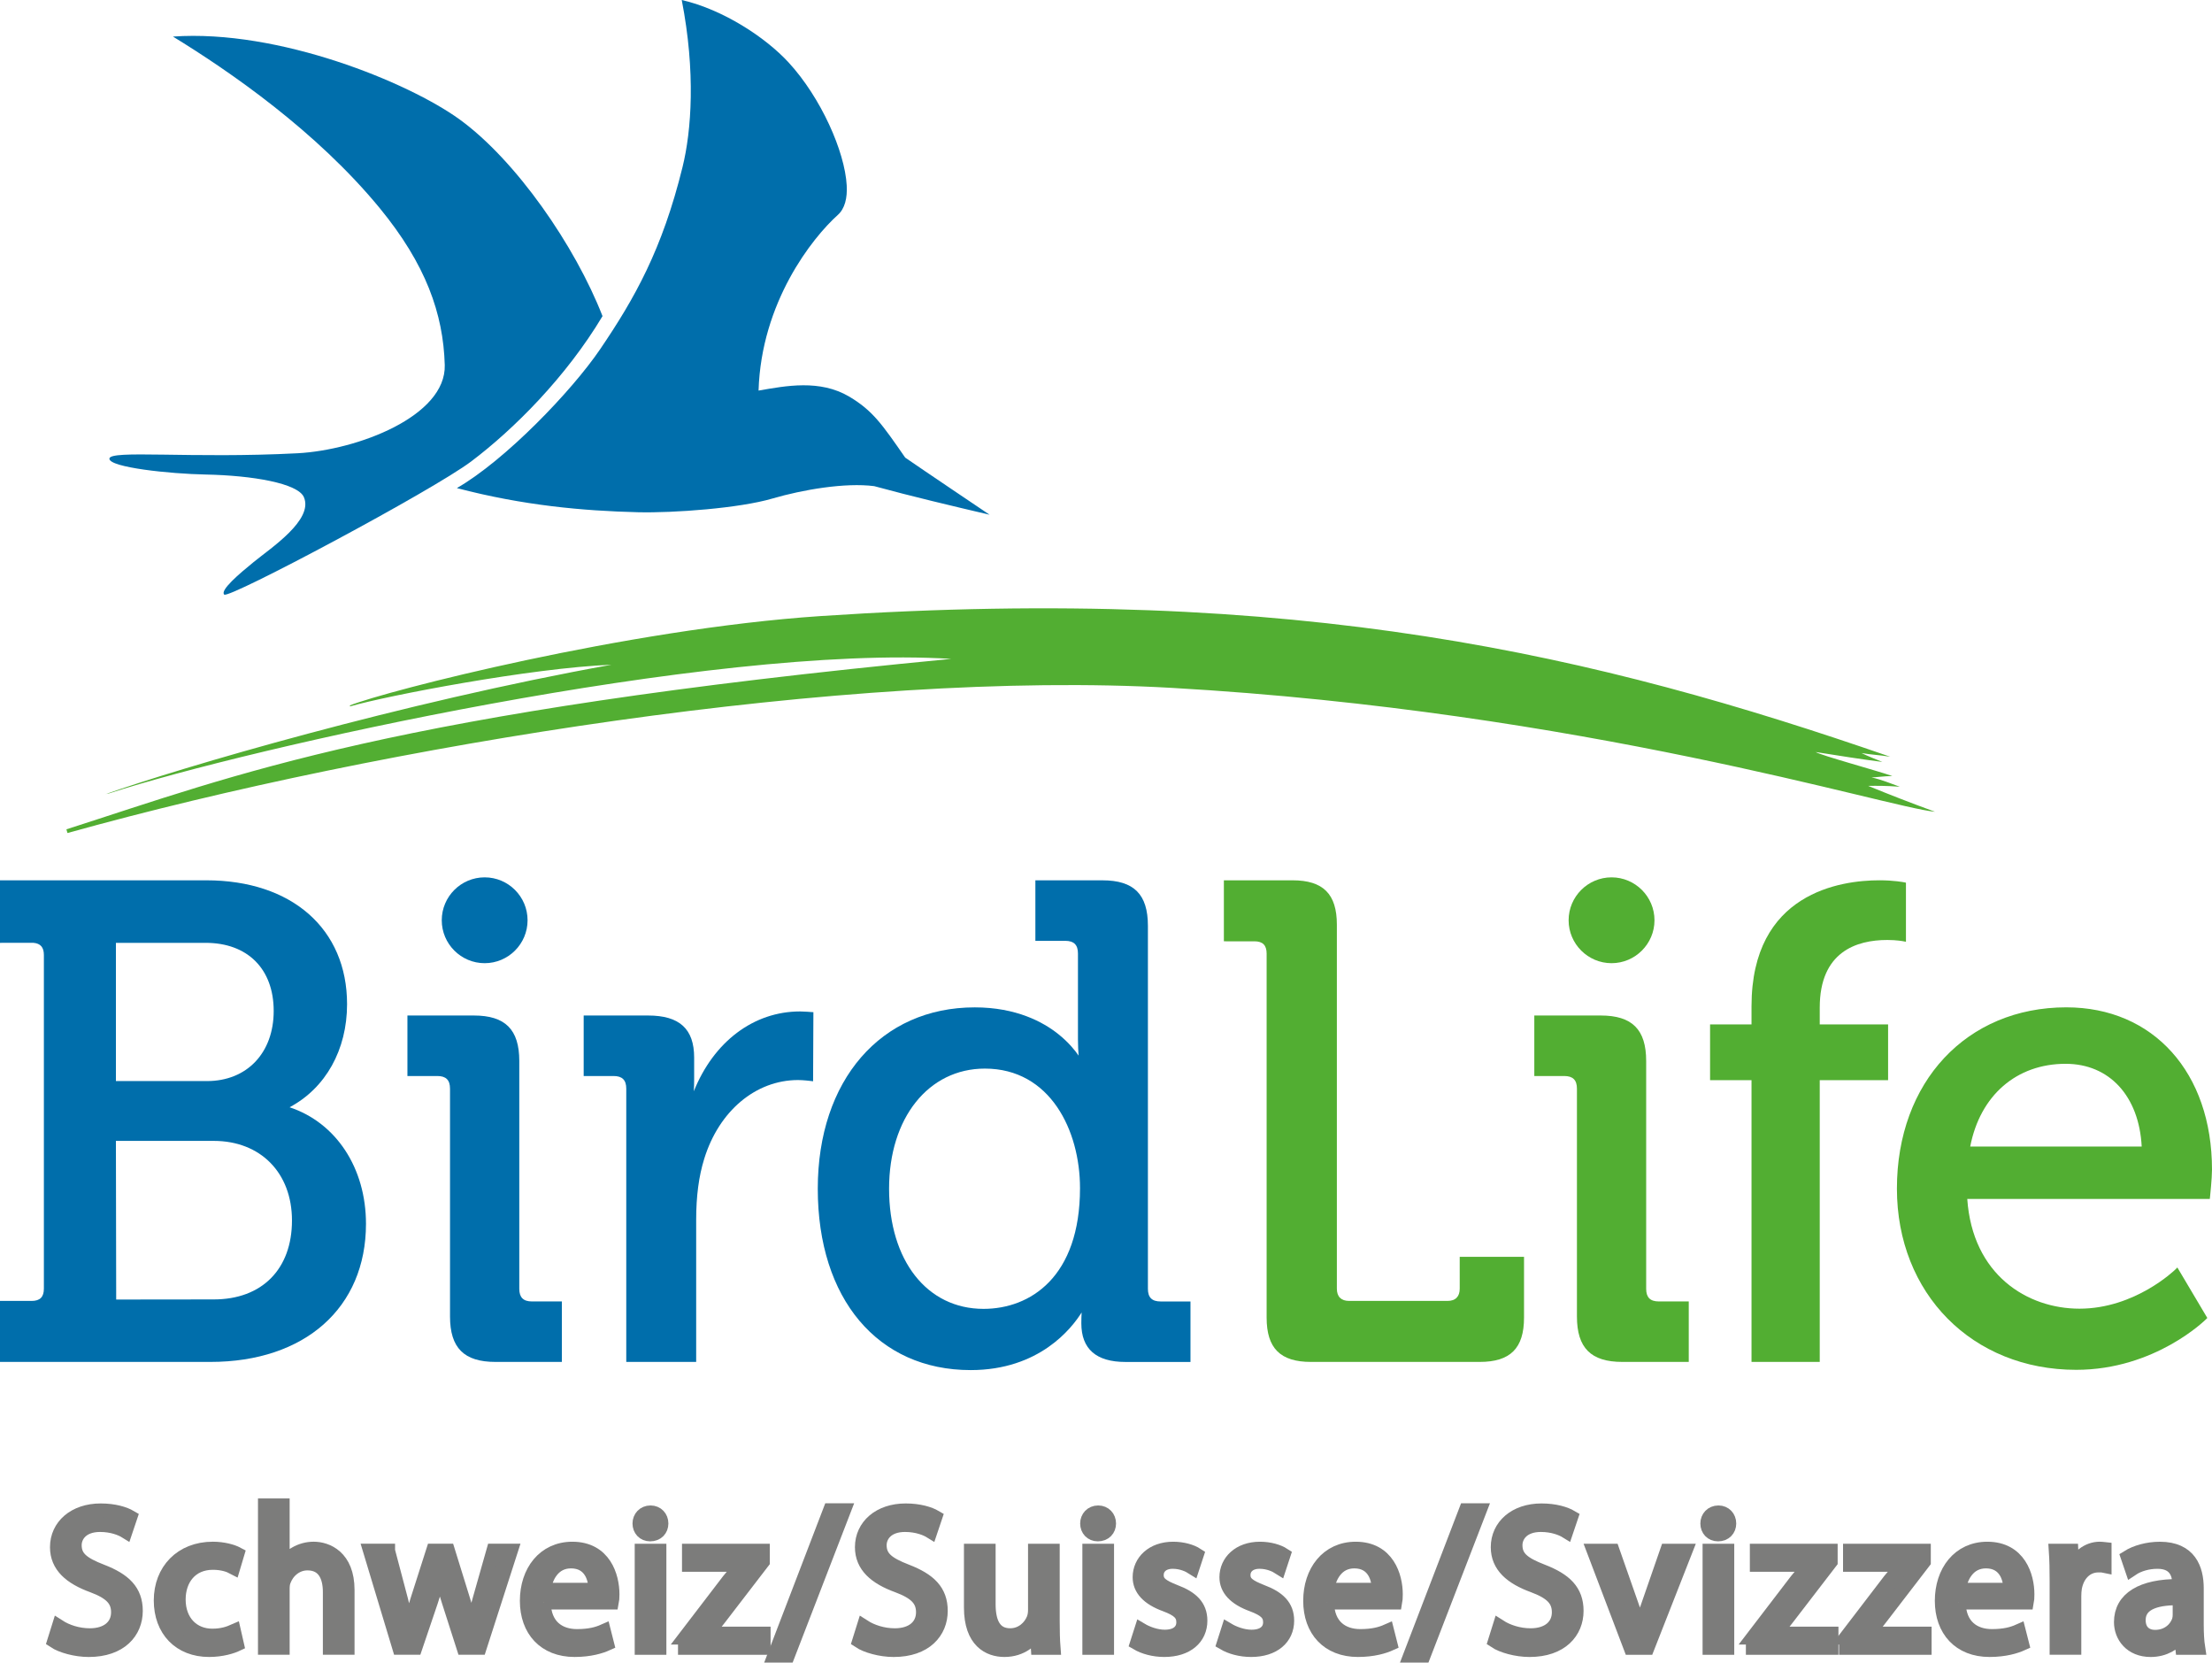 <?xml version="1.0" encoding="utf-8"?>
<!-- Generator: Adobe Illustrator 16.0.4, SVG Export Plug-In . SVG Version: 6.00 Build 0)  -->
<!DOCTYPE svg PUBLIC "-//W3C//DTD SVG 1.1//EN" "http://www.w3.org/Graphics/SVG/1.1/DTD/svg11.dtd">
<svg version="1.1" id="Ebene_1" xmlns="http://www.w3.org/2000/svg" xmlns:xlink="http://www.w3.org/1999/xlink" x="0px" y="0px"
	 width="118.112px" height="88.75px" viewBox="0 0 118.112 88.75" enable-background="new 0 0 118.112 88.75" xml:space="preserve">
<g>
	<path fill-rule="evenodd" clip-rule="evenodd" fill="#006EAB" d="M37.174,72.701h-3.734V58.113c0-0.461-0.216-0.674-0.678-0.674
		h-1.596v-3.23h3.438c1.68,0,2.461,0.715,2.461,2.246v1.154c0,0.238-0.007,0.459-0.018,0.645c1.061-2.645,3.191-4.262,5.676-4.262
		c0.213,0,0.586,0.031,0.602,0.033l0.107,0.006l-0.016,3.688l-0.131-0.016c-0.004,0-0.395-0.049-0.672-0.049
		c-2.26,0-4.227,1.654-5.012,4.211c-0.288,0.928-0.428,1.99-0.428,3.25V72.701L37.174,72.701z"/>
	<path fill-rule="evenodd" clip-rule="evenodd" fill="#006EAB" d="M51.83,73.137c-4.96,0-8.164-3.801-8.164-9.684
		c0-5.787,3.367-9.678,8.381-9.678c2.214,0,3.654,0.779,4.471,1.434c0.541,0.432,0.886,0.865,1.076,1.141
		c-0.018-0.223-0.035-0.527-0.035-0.869v-4.582c0-0.461-0.215-0.676-0.677-0.676h-1.597v-3.23h3.582c1.68,0,2.427,0.748,2.427,2.427
		v19.378c0,0.461,0.214,0.676,0.677,0.676h1.596v3.229h-3.472c-1.563,0-2.356-0.693-2.356-2.064c0-0.223,0.007-0.42,0.016-0.578
		C57.232,70.896,55.504,73.137,51.83,73.137L51.83,73.137z M52.588,57.043c-3.012,0-5.115,2.635-5.115,6.41
		c0,3.84,2.026,6.416,5.043,6.416c2.49,0,5.152-1.693,5.152-6.447C57.668,60.348,56.078,57.043,52.588,57.043L52.588,57.043z"/>
	<path fill-rule="evenodd" clip-rule="evenodd" fill="#52AE32" d="M79.01,72.701H70c-1.637,0-2.367-0.729-2.367-2.365v-19.43
		c0-0.451-0.209-0.658-0.654-0.658H65.35v-3.256h3.666c1.637,0,2.367,0.731,2.367,2.366v19.431c0,0.428,0.227,0.656,0.656,0.656
		h5.248c0.43,0,0.656-0.229,0.656-0.656V67.09h3.434v3.246C81.377,71.973,80.647,72.701,79.01,72.701L79.01,72.701z"/>
	<path fill-rule="evenodd" clip-rule="evenodd" fill="#006EAB" d="M11.232,72.701H0v-3.256h1.689c0.447,0,0.654-0.209,0.654-0.654
		V50.979c0-0.41-0.178-0.617-0.558-0.65L0,50.33v-3.338h11.016c4.566,0,7.516,2.594,7.516,6.613c0,2.436-1.145,4.479-3.07,5.502
		c2.486,0.824,4.08,3.242,4.08,6.225C19.541,69.811,16.279,72.701,11.232,72.701L11.232,72.701z M6.189,60.902l0.015,8.469
		l5.208-0.006c2.576,0,4.178-1.615,4.178-4.215c0-2.541-1.678-4.248-4.177-4.248H6.189L6.189,60.902z M6.189,57.709h4.863
		c2.131,0,3.562-1.502,3.562-3.742c0-2.244-1.393-3.637-3.635-3.637H6.189V57.709L6.189,57.709z"/>
	<path fill-rule="evenodd" clip-rule="evenodd" fill="#52AE32" d="M97.167,72.701h-3.643V57.66h-2.213v-2.975h2.213v-0.969
		c0-6.07,4.775-6.725,6.83-6.725c0.775,0,1.301,0.104,1.322,0.108l0.094,0.019v3.154l-0.139-0.025
		c-0.004-0.002-0.35-0.07-0.855-0.07c-1.646,0-3.609,0.627-3.609,3.609v0.898h3.65v2.975h-3.65V72.701L97.167,72.701z"/>
	<path fill-rule="evenodd" clip-rule="evenodd" fill="#52AE32" d="M110.86,73.123c-5.547,0-9.572-4.068-9.572-9.674
		c0-5.695,3.721-9.676,9.045-9.676c4.652,0,7.779,3.484,7.779,8.664c0,0.471-0.102,1.416-0.105,1.459L117.995,64h-12.951
		c0.277,4.047,3.195,5.859,5.992,5.859c2.975,0,5.098-2.072,5.119-2.092l0.107-0.107l1.6,2.695l-0.064,0.064
		C117.771,70.447,115.077,73.123,110.86,73.123L110.86,73.123z M105.202,61.203h9.156c-0.139-2.688-1.723-4.416-4.061-4.416
		C107.671,56.787,105.729,58.475,105.202,61.203L105.202,61.203z"/>
	<path fill-rule="evenodd" clip-rule="evenodd" fill="#52AE32" d="M43.821,32.886c25.601-1.71,41.469,2.091,57.105,7.508
		c-0.643-0.1-0.984-0.102-1.529-0.195c0.303,0.152,0.795,0.344,1.113,0.474c-1.039-0.128-2.416-0.348-3.562-0.529
		c0.328,0.193,3.148,0.956,4.096,1.281c-0.486,0.008-0.938,0.08-1.113,0.072c0.533,0.122,1.02,0.32,1.51,0.5
		c-0.721-0.055-1.219-0.052-1.686-0.045c1.084,0.445,2.301,0.92,3.568,1.381c-2.551-0.231-18.787-5.361-40.747-6.613
		c-17.306-0.99-42.198,3.068-58.973,7.748l-0.057-0.198c9.059-2.896,17.266-6.23,47.246-9.098
		c-12.895-0.797-37.643,4.8-44.908,7.161c-0.2,0.066-0.068,0.002-0.269,0.068c3.946-1.404,15.892-4.916,27.036-6.916
		c-4.288,0.17-11.99,1.65-13.962,2.224c0.001-0.054,0,0-0.006-0.054C20.637,36.882,33.439,33.58,43.821,32.886L43.821,32.886z"/>
	<path fill-rule="evenodd" clip-rule="evenodd" fill="#006EAB" d="M9.234,1.952c5.657-0.397,12.584,2.456,15.292,4.412
		c3.027,2.189,6.187,6.768,7.646,10.511c-1.94,3.244-4.73,6.035-7.008,7.754c-2.045,1.545-12.943,7.35-13.191,7.111
		c-0.238-0.228,0.806-1.116,1.567-1.734c0.934-0.763,3.208-2.252,2.687-3.466c-0.32-0.743-2.742-1.159-5.24-1.209
		c-1.926-0.036-5.137-0.38-5.146-0.843c-0.011-0.49,4.362,0.004,10.053-0.293c3.183-0.17,7.933-1.973,7.854-4.711
		c-0.078-2.736-1.006-5.373-3.482-8.386C16.885,6.991,12.26,3.803,9.234,1.952L9.234,1.952z"/>
	<path fill-rule="evenodd" clip-rule="evenodd" fill="#006EAB" d="M36.402,0c2.221,0.512,4.48,2.003,5.707,3.335
		c1.724,1.875,3.002,4.748,3.102,6.562c0.039,0.678-0.1,1.238-0.471,1.573c-1.375,1.234-4.091,4.669-4.236,9.38
		c1.456-0.254,3.273-0.608,4.848,0.325c1.252,0.747,1.752,1.479,2.982,3.253c0.94,0.65,4.293,2.906,4.506,3.049
		c-1.962-0.46-4.178-0.984-6.161-1.526c-1.548-0.2-3.817,0.188-5.444,0.664c-1.758,0.515-5.25,0.774-7.166,0.729
		c-2.933-0.072-6.138-0.36-9.674-1.289c2.576-1.482,6.125-5.168,7.65-7.412c1.842-2.711,3.318-5.323,4.401-9.729
		C36.922,6.986,37.152,3.848,36.402,0L36.402,0z"/>
	<path fill-rule="evenodd" clip-rule="evenodd" fill="#006EAB" d="M30.002,72.701h-3.545c-1.68,0-2.428-0.748-2.428-2.426V58.113
		c0-0.461-0.215-0.674-0.676-0.674h-1.598v-3.23h3.545c1.68,0,2.428,0.748,2.428,2.428v12.16c0,0.461,0.215,0.676,0.677,0.676h1.597
		V72.701L30.002,72.701z"/>
	<path fill-rule="evenodd" clip-rule="evenodd" fill="#006EAB" d="M25.879,51.416c-1.264,0-2.291-1.029-2.291-2.291
		c0-1.263,1.027-2.291,2.291-2.291s2.291,1.028,2.291,2.291C28.17,50.387,27.143,51.416,25.879,51.416L25.879,51.416z"/>
	<path fill-rule="evenodd" clip-rule="evenodd" fill="#52AE32" d="M90.173,72.701h-3.545c-1.68,0-2.426-0.748-2.426-2.426V58.113
		c0-0.461-0.217-0.674-0.678-0.674h-1.598v-3.23h3.547c1.678,0,2.426,0.748,2.426,2.428v12.16c0,0.461,0.215,0.676,0.678,0.676
		h1.596V72.701L90.173,72.701z"/>
	<path fill-rule="evenodd" clip-rule="evenodd" fill="#52AE32" d="M86.05,51.416c-1.262,0-2.292-1.029-2.292-2.291
		c0-1.263,1.03-2.291,2.292-2.291c1.264,0,2.293,1.028,2.293,2.291C88.343,50.387,87.313,51.416,86.05,51.416L86.05,51.416z"/>
	<g>
		<path fill="#7C7C7B" stroke="#7C7C7B" stroke-width="0.75" d="M3.14,86.824c0.417,0.268,1.016,0.471,1.658,0.471
			c0.952,0,1.508-0.502,1.508-1.23c0-0.662-0.385-1.059-1.358-1.422c-1.177-0.428-1.904-1.049-1.904-2.053
			c0-1.125,0.931-1.959,2.332-1.959c0.728,0,1.273,0.172,1.583,0.354l-0.256,0.76c-0.225-0.139-0.706-0.342-1.358-0.342
			c-0.984,0-1.359,0.588-1.359,1.08c0,0.674,0.439,1.006,1.434,1.391c1.219,0.471,1.829,1.059,1.829,2.117
			c0,1.113-0.813,2.086-2.514,2.086c-0.695,0-1.455-0.215-1.84-0.471L3.14,86.824z"/>
		<path fill="#7C7C7B" stroke="#7C7C7B" stroke-width="0.75" d="M12.651,87.777c-0.246,0.117-0.792,0.299-1.487,0.299
			c-1.562,0-2.578-1.059-2.578-2.643c0-1.594,1.091-2.76,2.781-2.76c0.556,0,1.048,0.141,1.305,0.279l-0.214,0.717
			c-0.225-0.119-0.578-0.246-1.091-0.246c-1.188,0-1.829,0.887-1.829,1.957c0,1.197,0.77,1.936,1.797,1.936
			c0.535,0,0.888-0.129,1.155-0.246L12.651,87.777z"/>
		<path fill="#7C7C7B" stroke="#7C7C7B" stroke-width="0.75" d="M14.15,80.363h0.941v3.242h0.021
			c0.149-0.268,0.385-0.514,0.674-0.674c0.278-0.16,0.609-0.258,0.962-0.258c0.695,0,1.808,0.428,1.808,2.205v3.08h-0.941v-2.975
			c0-0.834-0.311-1.529-1.198-1.529c-0.609,0-1.08,0.428-1.262,0.932c-0.053,0.139-0.064,0.277-0.064,0.449v3.123H14.15V80.363z"/>
		<path fill="#7C7C7B" stroke="#7C7C7B" stroke-width="0.75" d="M20.72,82.781l0.695,2.631c0.139,0.578,0.278,1.113,0.375,1.648
			h0.032c0.118-0.525,0.289-1.08,0.46-1.637l0.845-2.643h0.792l0.802,2.588c0.192,0.621,0.342,1.166,0.46,1.691h0.032
			c0.085-0.525,0.225-1.07,0.396-1.68l0.738-2.6h0.93l-1.668,5.178h-0.855l-0.792-2.471c-0.182-0.578-0.332-1.092-0.46-1.701h-0.021
			c-0.128,0.621-0.289,1.154-0.471,1.711l-0.834,2.461h-0.855l-1.562-5.178H20.72z"/>
		<path fill="#7C7C7B" stroke="#7C7C7B" stroke-width="0.75" d="M29.034,85.541c0.021,1.273,0.823,1.797,1.775,1.797
			c0.674,0,1.091-0.117,1.433-0.268l0.171,0.674c-0.332,0.15-0.909,0.332-1.733,0.332c-1.594,0-2.546-1.059-2.546-2.621
			c0-1.561,0.92-2.781,2.428-2.781c1.701,0,2.139,1.477,2.139,2.43c0,0.191-0.01,0.33-0.032,0.438H29.034z M31.793,84.867
			c0.011-0.588-0.246-1.52-1.305-1.52c-0.963,0-1.369,0.867-1.444,1.52H31.793z"/>
		<path fill="#7C7C7B" stroke="#7C7C7B" stroke-width="0.75" d="M35.314,81.326c0,0.322-0.225,0.578-0.599,0.578
			c-0.342,0-0.567-0.256-0.567-0.578c0-0.32,0.235-0.588,0.588-0.588C35.079,80.738,35.314,80.996,35.314,81.326z M34.266,87.959
			v-5.178h0.941v5.178H34.266z"/>
		<path fill="#7C7C7B" stroke="#7C7C7B" stroke-width="0.75" d="M36.577,87.412l2.332-3.047c0.235-0.289,0.449-0.535,0.685-0.814
			v-0.021h-2.803v-0.748h3.937v0.588l-2.311,3.006c-0.225,0.289-0.428,0.557-0.663,0.812v0.021h3.017v0.75h-4.193V87.412z"/>
		<path fill="#7C7C7B" stroke="#7C7C7B" stroke-width="0.75" d="M41.35,88.375l2.974-7.754h0.738l-2.995,7.754H41.35z"/>
		<path fill="#7C7C7B" stroke="#7C7C7B" stroke-width="0.75" d="M46.121,86.824c0.417,0.268,1.016,0.471,1.658,0.471
			c0.952,0,1.508-0.502,1.508-1.23c0-0.662-0.385-1.059-1.358-1.422c-1.177-0.428-1.904-1.049-1.904-2.053
			c0-1.125,0.931-1.959,2.332-1.959c0.728,0,1.273,0.172,1.583,0.354l-0.256,0.76c-0.225-0.139-0.706-0.342-1.358-0.342
			c-0.984,0-1.358,0.588-1.358,1.08c0,0.674,0.438,1.006,1.433,1.391c1.219,0.471,1.829,1.059,1.829,2.117
			c0,1.113-0.813,2.086-2.514,2.086c-0.695,0-1.455-0.215-1.84-0.471L46.121,86.824z"/>
		<path fill="#7C7C7B" stroke="#7C7C7B" stroke-width="0.75" d="M56.209,86.535c0,0.547,0.011,1.018,0.043,1.424h-0.834
			l-0.053-0.846h-0.021c-0.235,0.418-0.792,0.963-1.711,0.963c-0.813,0-1.787-0.459-1.787-2.268v-3.027h0.941v2.855
			c0,0.984,0.31,1.658,1.155,1.658c0.631,0,1.07-0.438,1.241-0.865c0.054-0.129,0.085-0.301,0.085-0.482v-3.166h0.941V86.535z"/>
		<path fill="#7C7C7B" stroke="#7C7C7B" stroke-width="0.75" d="M59.217,81.326c0,0.322-0.225,0.578-0.599,0.578
			c-0.342,0-0.567-0.256-0.567-0.578c0-0.32,0.235-0.588,0.588-0.588C58.982,80.738,59.217,80.996,59.217,81.326z M58.169,87.959
			v-5.178h0.941v5.178H58.169z"/>
		<path fill="#7C7C7B" stroke="#7C7C7B" stroke-width="0.75" d="M60.94,87.006c0.289,0.172,0.781,0.365,1.251,0.365
			c0.674,0,0.995-0.332,0.995-0.771c0-0.449-0.268-0.684-0.952-0.941c-0.941-0.342-1.38-0.844-1.38-1.465
			c0-0.834,0.685-1.52,1.786-1.52c0.524,0,0.984,0.141,1.262,0.322l-0.225,0.684c-0.203-0.129-0.578-0.311-1.059-0.311
			c-0.557,0-0.856,0.322-0.856,0.707c0,0.428,0.299,0.619,0.974,0.887c0.888,0.332,1.358,0.781,1.358,1.551
			c0,0.92-0.717,1.562-1.926,1.562c-0.567,0-1.091-0.15-1.455-0.363L60.94,87.006z"/>
		<path fill="#7C7C7B" stroke="#7C7C7B" stroke-width="0.75" d="M65.574,87.006c0.289,0.172,0.781,0.365,1.251,0.365
			c0.674,0,0.995-0.332,0.995-0.771c0-0.449-0.268-0.684-0.952-0.941c-0.941-0.342-1.38-0.844-1.38-1.465
			c0-0.834,0.685-1.52,1.786-1.52c0.524,0,0.984,0.141,1.262,0.322l-0.225,0.684c-0.203-0.129-0.578-0.311-1.059-0.311
			c-0.557,0-0.856,0.322-0.856,0.707c0,0.428,0.299,0.619,0.974,0.887c0.888,0.332,1.358,0.781,1.358,1.551
			c0,0.92-0.717,1.562-1.925,1.562c-0.567,0-1.091-0.15-1.455-0.363L65.574,87.006z"/>
		<path fill="#7C7C7B" stroke="#7C7C7B" stroke-width="0.75" d="M70.859,85.541c0.021,1.273,0.823,1.797,1.776,1.797
			c0.674,0,1.09-0.117,1.433-0.268l0.171,0.674c-0.331,0.15-0.908,0.332-1.732,0.332c-1.594,0-2.546-1.059-2.546-2.621
			c0-1.561,0.92-2.781,2.428-2.781c1.701,0,2.139,1.477,2.139,2.43c0,0.191-0.011,0.33-0.031,0.438H70.859z M73.619,84.867
			c0.011-0.588-0.245-1.52-1.305-1.52c-0.963,0-1.369,0.867-1.444,1.52H73.619z"/>
		<path fill="#7C7C7B" stroke="#7C7C7B" stroke-width="0.75" d="M75.299,88.375l2.975-7.754h0.738l-2.996,7.754H75.299z"/>
		<path fill="#7C7C7B" stroke="#7C7C7B" stroke-width="0.75" d="M80.072,86.824c0.417,0.268,1.017,0.471,1.657,0.471
			c0.953,0,1.509-0.502,1.509-1.23c0-0.662-0.385-1.059-1.358-1.422c-1.177-0.428-1.904-1.049-1.904-2.053
			c0-1.125,0.932-1.959,2.332-1.959c0.728,0,1.273,0.172,1.583,0.354l-0.257,0.76c-0.225-0.139-0.705-0.342-1.357-0.342
			c-0.984,0-1.359,0.588-1.359,1.08c0,0.674,0.439,1.006,1.434,1.391c1.219,0.471,1.829,1.059,1.829,2.117
			c0,1.113-0.813,2.086-2.514,2.086c-0.695,0-1.454-0.215-1.84-0.471L80.072,86.824z"/>
		<path fill="#7C7C7B" stroke="#7C7C7B" stroke-width="0.75" d="M86.106,82.781l1.016,2.898c0.172,0.482,0.311,0.91,0.418,1.338
			h0.031c0.119-0.428,0.268-0.855,0.439-1.338l1.006-2.898h0.984l-2.033,5.178h-0.898l-1.969-5.178H86.106z"/>
		<path fill="#7C7C7B" stroke="#7C7C7B" stroke-width="0.75" d="M92.333,81.326c0,0.322-0.225,0.578-0.598,0.578
			c-0.344,0-0.568-0.256-0.568-0.578c0-0.32,0.236-0.588,0.59-0.588C92.099,80.738,92.333,80.996,92.333,81.326z M91.286,87.959
			v-5.178h0.941v5.178H91.286z"/>
		<path fill="#7C7C7B" stroke="#7C7C7B" stroke-width="0.75" d="M93.597,87.412l2.332-3.047c0.234-0.289,0.449-0.535,0.684-0.814
			v-0.021H93.81v-0.748h3.938v0.588l-2.311,3.006c-0.225,0.289-0.428,0.557-0.664,0.812v0.021h3.018v0.75h-4.193V87.412z"/>
		<path fill="#7C7C7B" stroke="#7C7C7B" stroke-width="0.75" d="M98.571,87.412l2.332-3.047c0.236-0.289,0.449-0.535,0.686-0.814
			v-0.021h-2.803v-0.748h3.936v0.588l-2.311,3.006c-0.225,0.289-0.428,0.557-0.662,0.812v0.021h3.016v0.75h-4.193V87.412z"/>
		<path fill="#7C7C7B" stroke="#7C7C7B" stroke-width="0.75" d="M104.585,85.541c0.021,1.273,0.824,1.797,1.775,1.797
			c0.674,0,1.092-0.117,1.434-0.268l0.172,0.674c-0.332,0.15-0.91,0.332-1.734,0.332c-1.594,0-2.545-1.059-2.545-2.621
			c0-1.561,0.92-2.781,2.428-2.781c1.701,0,2.139,1.477,2.139,2.43c0,0.191-0.01,0.33-0.031,0.438H104.585z M107.345,84.867
			c0.01-0.588-0.246-1.52-1.305-1.52c-0.963,0-1.369,0.867-1.445,1.52H107.345z"/>
		<path fill="#7C7C7B" stroke="#7C7C7B" stroke-width="0.75" d="M109.817,84.396c0-0.609-0.01-1.133-0.043-1.615h0.824l0.043,1.027
			h0.031c0.236-0.695,0.814-1.135,1.445-1.135c0.096,0,0.17,0.012,0.256,0.021v0.889c-0.096-0.021-0.193-0.021-0.32-0.021
			c-0.664,0-1.135,0.492-1.262,1.197c-0.021,0.129-0.033,0.289-0.033,0.439v2.76h-0.941V84.396z"/>
		<path fill="#7C7C7B" stroke="#7C7C7B" stroke-width="0.75" d="M117.296,86.717c0,0.449,0.021,0.889,0.076,1.242h-0.846
			l-0.074-0.652h-0.033c-0.289,0.406-0.846,0.77-1.582,0.77c-1.049,0-1.584-0.738-1.584-1.486c0-1.252,1.113-1.938,3.113-1.926
			v-0.107c0-0.416-0.119-1.197-1.178-1.188c-0.492,0-0.994,0.141-1.357,0.385l-0.215-0.631c0.428-0.268,1.059-0.449,1.713-0.449
			c1.582,0,1.967,1.08,1.967,2.107V86.717z M116.388,85.316c-1.027-0.021-2.193,0.16-2.193,1.166c0,0.621,0.406,0.898,0.877,0.898
			c0.686,0,1.123-0.428,1.273-0.867c0.031-0.105,0.043-0.213,0.043-0.299V85.316z"/>
	</g>
</g>
</svg>
